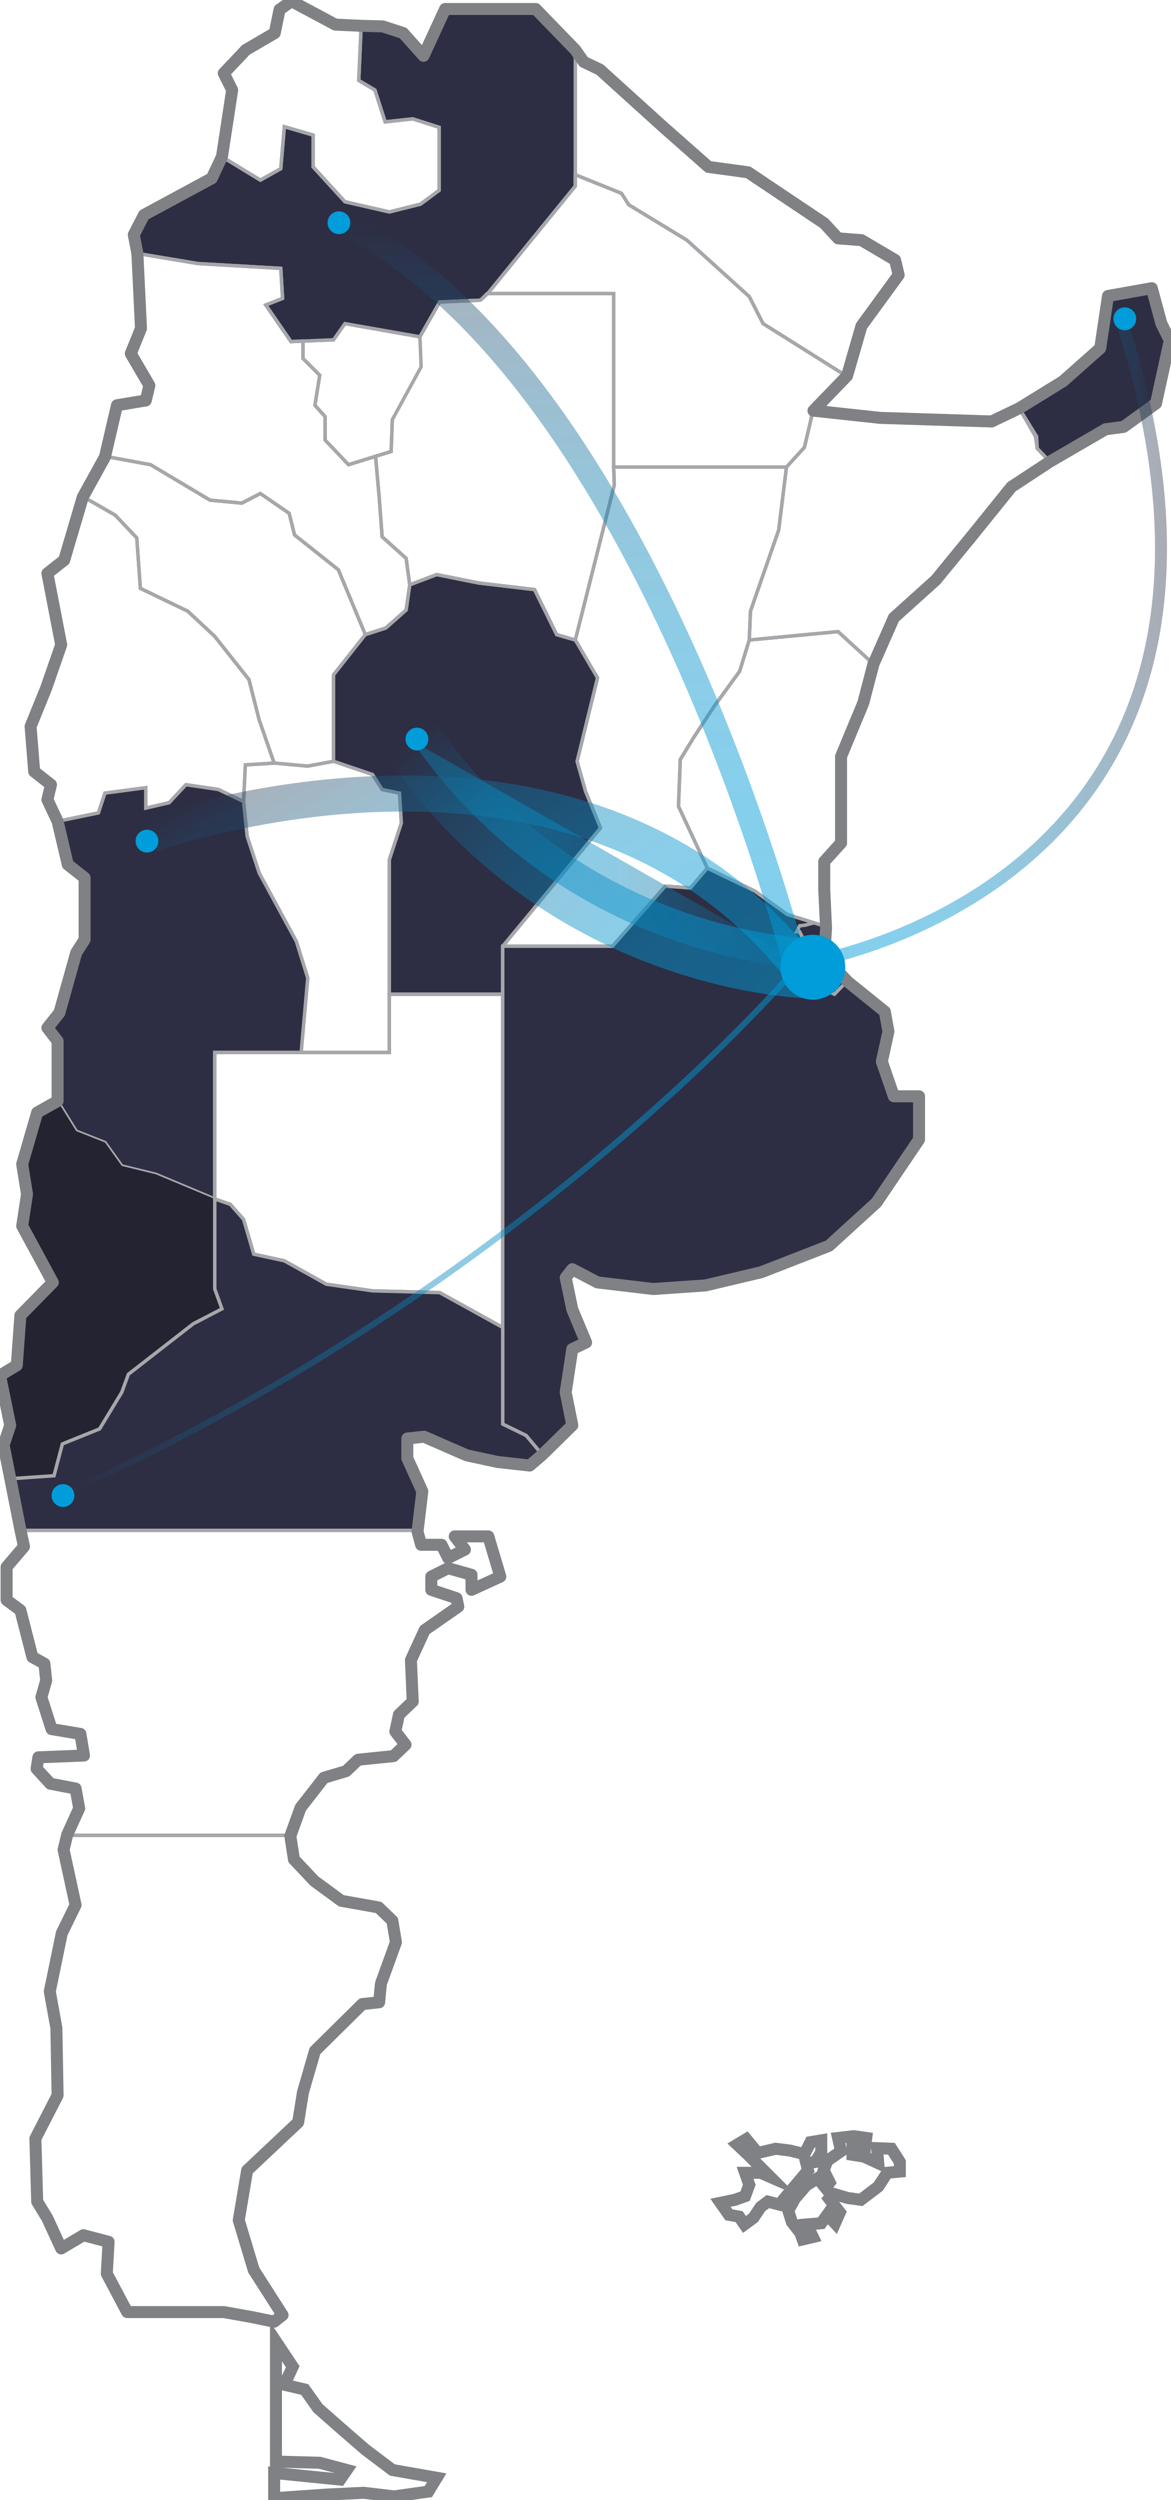 <?xml version="1.0" encoding="utf-8"?>
<!-- Generator: Adobe Illustrator 18.0.0, SVG Export Plug-In . SVG Version: 6.00 Build 0)  -->
<!DOCTYPE svg PUBLIC "-//W3C//DTD SVG 1.1//EN" "http://www.w3.org/Graphics/SVG/1.1/DTD/svg11.dtd">
<svg version="1.1" id="Layer_1" xmlns="http://www.w3.org/2000/svg" xmlns:xlink="http://www.w3.org/1999/xlink" x="0px" y="0px"
	 viewBox="0 0 195.2 416.4" enable-background="new 0 0 195.2 416.4" xml:space="preserve">
<g>
	<g>
		<g>
			
				<polygon fill-rule="evenodd" clip-rule="evenodd" fill="#2D2D43" stroke="#A6A7AA" stroke-width="0.575" stroke-miterlimit="10" points="
				169.9,68 172.6,72.7 172.9,74.7 175,76.9 184.3,71.4 187.3,71.1 192.7,67.2 194.9,56.6 193.6,53.9 192,48 184.7,49.3 183.3,58 
				177.2,63.6 			"/>
			
				<polygon fill-rule="evenodd" clip-rule="evenodd" fill="none" stroke="#A6A7AA" stroke-width="0.575" stroke-miterlimit="10" points="
				168.6,81 161.9,89.4 156,96.6 148.9,102.9 145.6,110.6 139.7,105.2 124.9,106.6 125.1,101.8 129.8,88.3 131.1,77.8 134.1,74.5 
				135.5,68.5 146.7,69.7 165.3,70.2 169.9,68 172.8,72.7 172.9,74.7 175,76.9 			"/>
			
				<polygon fill-rule="evenodd" clip-rule="evenodd" fill="none" stroke="#A6A7AA" stroke-width="0.575" stroke-miterlimit="10" points="
				95.9,8.4 97.3,10.3 100,11.6 110.4,21.1 118,27.9 124.7,28.7 137.4,37.2 139.7,39.7 143.6,40 149.2,43.3 149.8,45.8 143.6,54.4 
				141.2,62.7 127.2,53.9 124.9,49.4 114.5,40 104.8,34.1 103.6,32.2 95.9,29.1 			"/>
			
				<polygon fill-rule="evenodd" clip-rule="evenodd" fill="none" stroke="#A6A7AA" stroke-width="0.575" stroke-miterlimit="10" points="
				60.9,105.7 56.4,94.9 49.1,89.1 48.2,85.5 43.4,82.2 40.3,83.8 35,83.3 25.1,77.4 17.5,76 13.8,82.7 19.2,85.8 22.8,89.6 
				23.4,98 31.3,101.8 35.8,106 41.5,113.2 43.2,119.9 45.7,127.1 51.3,127.6 55.6,126.8 55.6,112.4 			"/>
			
				<polyline fill-rule="evenodd" clip-rule="evenodd" fill="none" stroke="#A6A7AA" stroke-width="0.575" stroke-miterlimit="10" points="
				65.4,69.9 65.2,75.2 62.6,76 58.1,77.4 54.2,73.3 54.2,69.4 52.5,67.5 53.3,62.5 50.5,59.7 50.5,56.8 55.6,56.6 57.5,53.9 
				70,56.1 			"/>
			
				<polygon fill-rule="evenodd" clip-rule="evenodd" fill="none" stroke="#A6A7AA" stroke-width="0.575" stroke-miterlimit="10" points="
				40.9,127.4 40.6,133.5 36.4,131.5 31,130.7 28.2,133.7 24.3,134.6 24.3,131.2 17.5,132.1 16.4,135.4 9.6,136.8 7.9,133.2 
				8.5,130.7 5.6,128.5 5.1,121 7.6,114.6 10.2,107.4 7.9,95.5 10.7,93.2 13.8,82.7 19.2,85.8 22.8,89.6 23.4,98 31.3,101.8 
				35.8,106 41.5,113.2 43.2,119.9 45.7,127.1 			"/>
			
				<polygon fill-rule="evenodd" clip-rule="evenodd" fill="none" stroke="#A6A7AA" stroke-width="0.575" stroke-miterlimit="10" points="
				95.9,106.6 102.4,80.8 102.3,77.8 131.1,77.8 129.8,88.3 125.1,101.8 124.9,106.6 123.3,111.8 119,117.7 115.6,122.9 
				113.4,126.5 113.1,134.3 117.9,144.6 115.1,147.9 110.9,147.6 102.1,157.6 83.8,157.6 100.1,137.9 97.6,131.8 96.2,126.8 
				99.6,112.9 			"/>
			
				<polygon fill-rule="evenodd" clip-rule="evenodd" fill="none" stroke="#A6A7AA" stroke-width="0.575" stroke-miterlimit="10" points="
				145.6,110.6 139.7,105.2 124.9,106.6 123.3,111.8 119,117.7 115.6,122.9 113.4,126.5 113.1,134.3 117.9,144.6 125.8,148.4 
				131.2,152.3 137.6,154.3 137.4,147.9 137.4,143.2 140.2,140.1 140.2,126 143.9,117.1 			"/>
			
				<polygon fill-rule="evenodd" clip-rule="evenodd" fill="none" stroke="#A6A7AA" stroke-width="0.575" stroke-miterlimit="10" points="
				40.9,127.4 40.6,133.5 41.2,139.3 43.2,145.4 49.4,156.8 51.3,162.9 50.2,175.3 64.9,175.3 64.9,143.2 66.9,137.1 66.6,132.1 
				63.7,131.5 62.1,129 55.6,126.8 51.3,127.6 45.7,127.1 			"/>
			
				<polygon fill-rule="evenodd" clip-rule="evenodd" fill="#2D2D43" stroke="#A6A7AA" stroke-width="0.575" stroke-miterlimit="10" points="
				64.9,165.6 64.9,143.2 66.9,137.1 66.6,132.1 63.7,131.5 62.1,129 55.6,126.8 55.6,112.4 60.9,105.7 64.3,104.6 67.7,101.6 
				68.3,97.4 72.8,95.7 79.8,97.1 89.1,98.2 92.8,105.7 95.9,106.6 99.6,112.9 96.2,126.8 97.6,131.8 100.1,137.9 83.8,157.6 
				83.8,165.6 			"/>
			
				<polygon fill-rule="evenodd" clip-rule="evenodd" fill="#2D2D43" stroke="#A6A7AA" stroke-width="0.575" stroke-miterlimit="10" points="
				9.6,136.8 16.4,135.4 17.5,132.1 24.3,131.2 24.3,134.6 28.2,133.7 31,130.7 36.4,131.5 40.6,133.5 41.2,139.3 43.2,145.4 
				49.4,156.8 51.3,162.9 50.2,175.3 35.8,175.3 35.8,199.7 26,195.6 20.3,194.2 17.5,190.3 12.7,188.4 9.6,183.4 9.6,173.4 
				7.9,171.2 9.9,168.7 12.7,158.7 14.1,156.5 14.1,146.2 11.3,144 			"/>
			<polygon fill-rule="evenodd" clip-rule="evenodd" fill="#232332" points="32.2,220.5 37,218 35.8,214.7 35.8,199.7 26,195.6 
				20.3,194.2 17.5,190.3 12.7,188.4 9.6,183.4 6.2,185.3 3.7,193.9 4.5,198.9 3.7,204.2 8.7,213.6 3.4,219.2 2.8,227.5 0,229.1 
				1.7,237.5 0.6,240.8 1.7,246.3 9,245.8 10.4,240.5 16.6,238 20.3,231.9 21.4,228.9 			"/>
			
				<polygon fill-rule="evenodd" clip-rule="evenodd" fill="none" stroke="#A6A7AA" stroke-width="0.575" stroke-miterlimit="10" points="
				35.8,199.7 35.8,175.3 50.2,175.3 64.9,175.3 64.9,165.6 83.8,165.6 83.8,221.1 73.3,215.3 62.1,215 54.4,213.9 47.4,210 
				42.3,208.9 40.6,203.1 38.4,200.6 			"/>
			
				<polygon fill-rule="evenodd" clip-rule="evenodd" fill="#2D2D43" stroke="#A6A7AA" stroke-width="0.575" stroke-miterlimit="10" points="
				137.6,154.3 131.2,152.3 125.8,148.4 117.9,144.6 115.1,147.9 110.9,147.6 102.1,157.6 83.8,157.6 83.8,221.1 83.8,237.2 
				87.7,239.1 90.3,242.2 95.3,237.2 94.2,231.6 95.3,224.4 97.6,223.3 95.3,217.8 94.2,212.5 95.3,211.1 99.6,213.3 108.9,214.4 
				117.6,213.9 126.9,211.7 138.2,207.2 146.1,200 153.2,189.5 153.2,182.3 148.9,182.3 147,176.4 148.1,171.5 147.5,168.1 
				141.3,163.1 137.4,159 			"/>
			
				<polygon fill-rule="evenodd" clip-rule="evenodd" fill="#2D2D43" stroke="#A6A7AA" stroke-width="0.575" stroke-miterlimit="10" points="
				90.3,242.2 87.7,239.1 83.8,237.2 83.8,221.1 73.3,215.3 62.1,215 54.4,213.9 47.4,210 42.3,208.9 40.6,203.1 38.4,200.6 
				35.8,199.7 35.8,214.7 37,218 32.2,220.5 21.4,228.9 20.3,231.9 16.6,238 10.4,240.5 9,245.8 1.7,246.3 3.4,254.9 69.7,254.9 
				70.5,248.3 68,242.7 68,239.4 70.8,239.1 77.9,242.2 82.9,243.3 88.3,243.8 			"/>
			
				<polygon fill-rule="evenodd" clip-rule="evenodd" fill="none" stroke="#A6A7AA" stroke-width="0.575" stroke-miterlimit="10" points="
				70.2,257.2 73.6,257.2 74.7,259.4 77.6,258 75.9,255.8 81.5,255.8 83.5,262.4 78.7,264.6 78.7,262.1 74.7,261 71.9,262.4 
				71.9,264.6 76.2,266 76.4,267.4 70.8,271.3 68.5,276.3 68.8,283.2 66.6,285.4 66,288.2 67.7,290.4 65.7,292.4 59.8,292.9 
				57.8,294.9 54.2,296 50.2,301 48.5,305.7 11,305.7 13,301.2 12.4,297.9 8.2,297.1 5.9,294.6 6.2,292.7 13.8,292.4 13.3,288.8 
				8.5,287.9 6.8,282.7 7.6,279.9 7.3,277.1 5.4,276 3.4,268.2 1.1,266.6 1.1,261 3.9,257.7 3.4,254.9 69.7,254.9 			"/>
			
				<polygon fill-rule="evenodd" clip-rule="evenodd" fill="none" stroke="#A6A7AA" stroke-width="0.575" stroke-miterlimit="10" points="
				10.4,308.2 12.4,317.3 10.2,322 8.2,331.8 9.3,337.9 9.6,349 5.9,356.2 6.2,366.7 7.9,369.5 10.2,374.5 13.8,372.2 18.1,373.4 
				17.8,378.6 21.2,385 37.2,385 41.7,385.8 45.7,386.7 47.1,385.6 42.3,378.1 39.8,369.8 41.2,361.4 49.6,353.4 50.5,348.4 
				52.5,341.5 60.4,333.7 63.2,333.4 63.5,330.4 66,323.4 65.4,319.8 63.2,317.6 57,316.5 52.5,313.2 49.1,309.6 48.5,305.7 
				11,305.7 			"/>
			
				<polygon fill-rule="evenodd" clip-rule="evenodd" fill="none" stroke="#A6A7AA" stroke-width="0.575" stroke-miterlimit="10" points="
				46,390 46,410 53.3,410.2 57.8,411.4 56.7,413 45.7,411.9 45.7,416.1 54.4,415.5 60.6,415.2 65.7,415.8 71.4,415 72.8,412.7 
				65.4,411.4 60.9,408 56.4,404.1 53,401.1 50.8,398 47.4,397.2 48.8,394.2 			"/>
			
				<polygon fill-rule="evenodd" clip-rule="evenodd" fill="none" stroke="#A6A7AA" stroke-width="0.575" stroke-miterlimit="10" points="
				136.9,358.5 135.9,360.1 134.4,360.3 134.7,361.5 132,364.7 129.9,367.2 128,366.7 126.8,367.6 125.6,369.4 124.1,370.5 
				123.2,369.2 121.5,368.9 120.1,366.9 122.5,366.4 124.2,365.8 124.9,363.9 124.2,361.9 126.8,361.9 128.4,362.6 125.9,360.1 
				124.6,358.8 122.9,357.2 124.4,356.3 126.3,358.6 129.3,357.9 131.7,358.2 134.1,358.8 135.1,356.8 136.9,356.5 			"/>
			
				<polygon fill-rule="evenodd" clip-rule="evenodd" fill="none" stroke="#A6A7AA" stroke-width="0.575" stroke-miterlimit="10" points="
				137.6,364.4 136.3,362.8 134.4,364 132.5,366.2 131.4,368.2 132,370.1 133.4,371.9 133.8,373 135.5,372.6 134.5,370.5 
				136.9,370.3 137.9,368.9 139.2,370.3 140,368.5 138.2,366.2 138.9,365.4 141.3,366.1 143.5,366.4 146.4,364.2 147.9,361.9 
				150,361.7 150,360.1 148.6,357.9 146.2,357.8 146.4,360.3 144,359.2 142.1,358.9 142.1,357.7 144.2,357.7 144.4,356.1 
				142.3,355.8 139.7,356.1 140.2,358.3 137.9,359.9 137.3,361.5 138.3,363.5 			"/>
			
				<polygon fill-rule="evenodd" clip-rule="evenodd" fill="#2D2D43" stroke="#A6A7AA" stroke-width="0.575" stroke-miterlimit="10" points="
				81.3,48.9 95.9,31 95.9,29.1 95.9,8.4 89.3,1.6 74.2,1.6 70.5,9.4 67.1,5.6 63.7,4.5 60.2,4.4 59.8,13.4 62.5,15 64.2,20.3 
				68.8,19.8 73.2,21.2 73.2,31.7 70.1,34 64.9,35.3 57.5,33.6 52.2,27.8 52.2,22.5 47.4,21.1 46.8,28.1 43.4,30 37,26.1 35.3,29.7 
				24,35.8 22.3,39.2 22.8,42.2 33,43.9 46.8,44.7 47.1,49.7 44.3,50.8 48.5,56.9 55.6,56.6 57.5,53.9 70,56.1 73.3,50.3 80.1,50 
				81.2,48.9 			"/>
			
				<polygon fill-rule="evenodd" clip-rule="evenodd" fill="none" stroke="#A6A7AA" stroke-width="0.575" stroke-miterlimit="10" points="
				50.5,59.7 53.3,62.5 52.5,67.5 54.2,69.4 54.2,73.3 58.1,77.4 62.6,76 63.2,82.7 63.7,89.4 67.7,93 68.3,97.4 67.7,101.6 
				64.3,104.6 60.9,105.7 56.4,94.9 49.1,89.1 48.2,85.5 43.4,82.2 40.3,83.8 35,83.3 25.1,77.4 17.5,76 19.5,67.5 24.3,66.6 
				24.8,64.1 21.7,58.9 23.4,54.7 22.8,42.2 33,43.9 46.8,44.7 47.1,49.7 44.3,50.8 48.5,56.9 50.5,56.8 			"/>
			
				<polygon fill-rule="evenodd" clip-rule="evenodd" fill="none" stroke="#A6A7AA" stroke-width="0.575" stroke-miterlimit="10" points="
				134.1,74.5 135.5,68.5 141.2,62.7 127.2,53.9 124.9,49.4 114.5,40 104.8,34.1 103.6,32.2 95.9,29.1 95.9,31 81.3,48.9 
				102.3,48.9 102.3,77.8 131.1,77.8 			"/>
			
				<polygon fill-rule="evenodd" clip-rule="evenodd" fill="none" stroke="#A6A7AA" stroke-width="0.575" stroke-miterlimit="10" points="
				81.3,48.9 102.3,48.9 102.3,77.8 102.4,80.8 95.9,106.6 92.8,105.7 89.1,98.2 79.8,97.1 72.8,95.7 68.3,97.4 67.7,93 63.7,89.4 
				63.2,82.7 62.6,76 65.2,75.2 65.4,69.9 70.2,61.1 70,56.1 73.3,50.3 80.1,50 			"/>
			
				<polygon fill-rule="evenodd" clip-rule="evenodd" fill="none" stroke="#A6A7AA" stroke-width="0.575" stroke-miterlimit="10" points="
				38.6,15 37.2,12.3 40.9,8.4 45.7,5.6 46.5,1.7 48.5,0.3 55.8,4.2 60.2,4.4 59.8,13.4 62.5,15 64.2,20.3 68.8,19.8 73.2,21.2 
				73.2,31.7 70.1,34 64.9,35.3 57.5,33.6 52.2,27.8 52.2,22.5 47.4,21.1 46.8,28.1 43.4,30 37,26.1 			"/>
		</g>
	</g>
	<path id="stroke_p01_8_" fill="none" stroke="#A6A7AA" stroke-width="0.575" stroke-miterlimit="10" d="M157.6,168.9L157.6,168.9"
		/>
	<path fill="none" stroke="#A6A7AA" stroke-width="0.575" stroke-miterlimit="10" d="M135.7,153.7l-1.5,0.4l-0.9,0.1l-0.5,1h0.5
		l0.4,0.8l-0.1,0.5l-0.3,0.2l-0.3,0.5l-0.4,0l-0.7,0.9l-0.4,0.5l0,0.4l0,0.9l0,0.4l0.8,1.3c0,0,0.1,0.7,0.1,0.9
		c0,0.2,1.5,0.7,1.5,0.7l0.9,1.1l0,0.8l0.6,0.6l1.4,0l1.6-0.4l0.7,0.3l2.4-2.5"/>
	<polyline fill="none" stroke="#A6A7AA" stroke-width="0.575" stroke-miterlimit="10" points="138.8,160.5 138.2,161 138.2,161 
		138.2,161 138.1,161 138.1,161 138.1,161 138.1,161 138,160.9 137.8,161 137.8,161 137.5,161.3 137.4,161.5 137.2,161.7 
		136.3,160.8 136.3,160.1 136.8,159 137.3,158.7 137.3,158.7 137.4,158.7 137.4,158.7 137.4,158.7 	"/>
</g>
<g>
	
		<path fill-rule="evenodd" clip-rule="evenodd" fill="none" stroke="#808184" stroke-width="2" stroke-linecap="round" stroke-linejoin="round" stroke-miterlimit="10" d="
		M193.6,53.9L192,48l-7.3,1.3l-1.3,8.7l-6.2,5.5l-7.3,4.5l-4.6,2.2l-18.6-0.6l-11.1-1.2l5.6-5.8l2.4-8.3l6.2-8.5l-0.6-2.5l-5.6-3.3
		l-3.9-0.3l-2.3-2.5l-12.7-8.5l-6.6-0.9l-7.6-6.7L100,11.6l-2.7-1.3l-1.4-2l-6.6-6.8H74.2l-3.6,7.8l-3.4-3.8l-3.4-1.1l-3.6-0.1
		l-4.3-0.2l-7.3-3.9l-2,1.4l-0.8,3.9l-4.8,2.8l-3.7,3.9l1.4,2.8L37,26.1l-1.7,3.6L24,35.8l-1.7,3.3l0.6,3.1l0.6,12.5l-1.7,4.2
		l3.1,5.3l-0.6,2.5l-4.8,0.8l-2,8.6l-3.7,6.7l-3.1,10.5l-2.8,2.2l2.3,11.9l-2.5,7.2L5.1,121l0.6,7.5l2.8,2.2l-0.6,2.5l1.7,3.6
		l1.7,7.2l2.8,2.2v10.3l-1.4,2.2l-2.8,10l-2,2.5l1.7,2.2v10l-3.4,1.9l-2.5,8.6l0.8,5l-0.8,5.3l5.1,9.4l-5.4,5.5l-0.6,8.3L0,229.1
		l1.7,8.3l-1.1,3.3l1.1,5.5l1.7,8.6l0.6,2.8L1.1,261v5.5l2.3,1.7l2,7.8l2,1.1l0.3,2.8l-0.8,2.8l1.7,5.3l4.8,0.8l0.6,3.6l-7.6,0.3
		l-0.3,1.9l2.3,2.5l4.2,0.8l0.6,3.3l-2,4.4l-0.6,2.5l2,9.2l-2.3,4.7l-2,9.7l1.1,6.1L9.6,349l-3.7,7.2l0.3,10.5l1.7,2.8l2.3,5
		l3.7-2.2l4.2,1.1l-0.3,5.3l3.4,6.4h16.1l4.5,0.8l3.9,0.8l1.4-1.1l-4.8-7.5l-2.5-8.3l1.4-8.3l8.5-8l0.8-5l2-6.9l7.9-7.8l2.8-0.3
		l0.3-3.1l2.5-6.9l-0.6-3.6l-2.3-2.2l-6.2-1.1l-4.5-3.3l-3.4-3.6l-0.6-3.9l1.7-4.7l3.9-5l3.7-1.1l2-1.9l5.9-0.6l2-1.9l-1.7-2.2
		l0.6-2.8l2.3-2.2l-0.3-6.9l2.3-5l5.6-3.9l-0.3-1.4l-4.2-1.4v-2.2l2.8-1.4l3.9,1.1v2.5l4.8-2.2l-2-6.7h-5.6l1.7,2.2l-2.8,1.4
		l-1.1-2.2h-3.4l-0.6-2.2l0.8-6.7l-2.5-5.5v-3.3l2.8-0.3l7.1,3.1l5.1,1.1l5.4,0.6l2-1.7l5.1-5l-1.1-5.5l1.1-7.2l2.3-1.1l-2.3-5.5
		l-1.1-5.3l1.1-1.4l4.2,2.2l9.3,1.1l8.7-0.6l9.3-2.2l11.3-4.4l7.9-7.2l7.1-10.5v-7.2h-4.2l-2-5.8l1.1-5l-0.6-3.3l-6.2-5l-3.9-4.2
		l0.3-4.7l-0.3-6.4v-4.7l2.8-3.1V126l3.7-8.9l1.7-6.5l3.4-7.7l7-6.3l5.9-7.2l6.7-8.3l6.4-4.2l9.3-5.4l3-0.4l5.4-3.9l2.3-10.5
		L193.6,53.9z"/>
	<polygon fill-rule="evenodd" clip-rule="evenodd" fill="none" stroke="#808184" stroke-width="2" stroke-miterlimit="10" points="
		60.9,408 56.4,404.1 53,401.1 50.8,398 47.4,397.2 48.8,394.2 46,390 46,410 53.3,410.2 57.8,411.4 56.7,413 45.7,411.9 
		45.7,416.1 54.4,415.5 60.6,415.2 65.7,415.8 71.4,415 72.8,412.7 65.4,411.4 	"/>
	<polygon fill-rule="evenodd" clip-rule="evenodd" fill="none" stroke="#808184" stroke-width="2" stroke-miterlimit="10" points="
		134.7,361.5 134.4,360.3 135.9,360.1 136.9,358.5 136.9,356.5 135.1,356.8 134.1,358.8 131.7,358.2 129.3,357.9 126.3,358.6 
		124.4,356.3 122.9,357.2 124.6,358.8 125.9,360.1 128.4,362.6 126.8,361.9 124.2,361.9 124.9,363.9 124.2,365.8 122.5,366.4 
		120.1,366.9 121.5,368.9 123.2,369.2 124.1,370.5 125.6,369.4 126.8,367.6 128,366.7 129.9,367.2 132,364.7 	"/>
	<polygon fill-rule="evenodd" clip-rule="evenodd" fill="none" stroke="#808184" stroke-width="2" stroke-miterlimit="10" points="
		146.2,357.8 146.4,360.3 144,359.2 142.1,358.9 142.1,357.7 144.2,357.7 144.4,356.1 142.3,355.8 139.7,356.1 140.2,358.3 
		137.9,359.9 137.3,361.5 138.3,363.5 137.6,364.4 136.3,362.8 134.4,364 132.5,366.2 131.4,368.2 132,370.1 133.4,371.9 133.8,373 
		135.5,372.6 134.5,370.5 136.9,370.3 137.9,368.9 139.2,370.3 140,368.5 138.2,366.2 138.9,365.4 141.3,366.1 143.5,366.4 
		146.4,364.2 147.9,361.9 150,361.7 150,360.1 148.6,357.9 	"/>
</g>
<g>
	<linearGradient id="SVGID_1_" gradientUnits="userSpaceOnUse" x1="134.494" y1="106.598" x2="194.583" y2="106.598">
		<stop  offset="0" style="stop-color:#009DDA;stop-opacity:0.5"/>
		<stop  offset="0.219" style="stop-color:#019BD8;stop-opacity:0.478"/>
		<stop  offset="0.381" style="stop-color:#0494CE;stop-opacity:0.462"/>
		<stop  offset="0.524" style="stop-color:#0888BE;stop-opacity:0.448"/>
		<stop  offset="0.657" style="stop-color:#0F77A7;stop-opacity:0.434"/>
		<stop  offset="0.782" style="stop-color:#18628A;stop-opacity:0.422"/>
		<stop  offset="0.9" style="stop-color:#224867;stop-opacity:0.41"/>
		<stop  offset="1" style="stop-color:#2D2D43;stop-opacity:0.4"/>
	</linearGradient>
	<path fill-rule="evenodd" clip-rule="evenodd" fill="none" stroke="url(#SVGID_1_)" stroke-width="2" stroke-miterlimit="10" d="
		M186.6,52.3c31,95-52,108-52,108"/>
	<linearGradient id="SVGID_2_" gradientUnits="userSpaceOnUse" x1="137.524" y1="167.995" x2="7.352" y2="243.15">
		<stop  offset="0" style="stop-color:#009DDA;stop-opacity:0.5"/>
		<stop  offset="0.219" style="stop-color:#019BD8;stop-opacity:0.478"/>
		<stop  offset="0.381" style="stop-color:#0494CE;stop-opacity:0.462"/>
		<stop  offset="0.524" style="stop-color:#0888BE;stop-opacity:0.448"/>
		<stop  offset="0.657" style="stop-color:#0F77A7;stop-opacity:0.434"/>
		<stop  offset="0.782" style="stop-color:#18628A;stop-opacity:0.422"/>
		<stop  offset="0.9" style="stop-color:#224867;stop-opacity:0.41"/>
		<stop  offset="1" style="stop-color:#2D2D43;stop-opacity:0.4"/>
	</linearGradient>
	<path fill-rule="evenodd" clip-rule="evenodd" fill="none" stroke="url(#SVGID_2_)" stroke-miterlimit="10" d="M133.1,160.8
		c0,0-44.5,53-122.5,88"/>
	<linearGradient id="SVGID_3_" gradientUnits="userSpaceOnUse" x1="68.649" y1="142.259" x2="135.149" y2="142.259">
		<stop  offset="0" style="stop-color:#009DDA;stop-opacity:0.5"/>
		<stop  offset="0.219" style="stop-color:#019BD8;stop-opacity:0.478"/>
		<stop  offset="0.381" style="stop-color:#0494CE;stop-opacity:0.462"/>
		<stop  offset="0.524" style="stop-color:#0888BE;stop-opacity:0.448"/>
		<stop  offset="0.657" style="stop-color:#0F77A7;stop-opacity:0.434"/>
		<stop  offset="0.782" style="stop-color:#18628A;stop-opacity:0.422"/>
		<stop  offset="0.9" style="stop-color:#224867;stop-opacity:0.41"/>
		<stop  offset="1" style="stop-color:#2D2D43;stop-opacity:0.4"/>
	</linearGradient>
	<linearGradient id="SVGID_4_" gradientUnits="userSpaceOnUse" x1="129.471" y1="171.875" x2="74.122" y2="116.526">
		<stop  offset="0" style="stop-color:#009DDA;stop-opacity:0.5"/>
		<stop  offset="0.219" style="stop-color:#019BD8;stop-opacity:0.478"/>
		<stop  offset="0.381" style="stop-color:#0494CE;stop-opacity:0.462"/>
		<stop  offset="0.524" style="stop-color:#0888BE;stop-opacity:0.448"/>
		<stop  offset="0.657" style="stop-color:#0F77A7;stop-opacity:0.434"/>
		<stop  offset="0.782" style="stop-color:#18628A;stop-opacity:0.422"/>
		<stop  offset="0.9" style="stop-color:#224867;stop-opacity:0.41"/>
		<stop  offset="1" style="stop-color:#2D2D43;stop-opacity:0.4"/>
	</linearGradient>
	
		<path fill-rule="evenodd" clip-rule="evenodd" fill="url(#SVGID_3_)" stroke="url(#SVGID_4_)" stroke-width="10" stroke-miterlimit="10" d="
		M135.1,161.3c0,0-40.5-0.5-66.5-38"/>
	<linearGradient id="SVGID_5_" gradientUnits="userSpaceOnUse" x1="98.234" y1="180.685" x2="60.44" y2="115.223">
		<stop  offset="0" style="stop-color:#009DDA;stop-opacity:0.5"/>
		<stop  offset="0.219" style="stop-color:#019BD8;stop-opacity:0.478"/>
		<stop  offset="0.381" style="stop-color:#0494CE;stop-opacity:0.462"/>
		<stop  offset="0.524" style="stop-color:#0888BE;stop-opacity:0.448"/>
		<stop  offset="0.657" style="stop-color:#0F77A7;stop-opacity:0.434"/>
		<stop  offset="0.782" style="stop-color:#18628A;stop-opacity:0.422"/>
		<stop  offset="0.9" style="stop-color:#224867;stop-opacity:0.41"/>
		<stop  offset="1" style="stop-color:#2D2D43;stop-opacity:0.4"/>
	</linearGradient>
	<path fill-rule="evenodd" clip-rule="evenodd" fill="none" stroke="url(#SVGID_5_)" stroke-width="6" stroke-miterlimit="10" d="
		M25.1,139c0,0,69.5-25.2,107.5,21.2"/>
	<linearGradient id="SVGID_6_" gradientUnits="userSpaceOnUse" x1="95.661" y1="161.246" x2="95.661" y2="35.481">
		<stop  offset="0" style="stop-color:#009DDA;stop-opacity:0.5"/>
		<stop  offset="0.219" style="stop-color:#019BD8;stop-opacity:0.478"/>
		<stop  offset="0.381" style="stop-color:#0494CE;stop-opacity:0.462"/>
		<stop  offset="0.524" style="stop-color:#0888BE;stop-opacity:0.448"/>
		<stop  offset="0.657" style="stop-color:#0F77A7;stop-opacity:0.434"/>
		<stop  offset="0.782" style="stop-color:#18628A;stop-opacity:0.422"/>
		<stop  offset="0.9" style="stop-color:#224867;stop-opacity:0.41"/>
		<stop  offset="1" style="stop-color:#2D2D43;stop-opacity:0.4"/>
	</linearGradient>
	<path fill-rule="evenodd" clip-rule="evenodd" fill="none" stroke="url(#SVGID_6_)" stroke-width="4" stroke-miterlimit="10" d="
		M132.6,160.8c0,0-24.5-97.5-75-123.5"/>
</g>
<circle fill-rule="evenodd" clip-rule="evenodd" fill="#009DDA" cx="135.5" cy="161.1" r="5.4"/>
<circle fill-rule="evenodd" clip-rule="evenodd" fill="#009DDA" cx="24.5" cy="140.1" r="1.9"/>
<circle fill-rule="evenodd" clip-rule="evenodd" fill="#009DDA" cx="10.5" cy="249.1" r="1.9"/>
<circle fill-rule="evenodd" clip-rule="evenodd" fill="#009DDA" cx="69.5" cy="123.1" r="1.9"/>
<circle fill-rule="evenodd" clip-rule="evenodd" fill="#009DDA" cx="56.5" cy="37.1" r="1.9"/>
<circle fill-rule="evenodd" clip-rule="evenodd" fill="#009DDA" cx="187.5" cy="53.1" r="1.9"/>
</svg>
